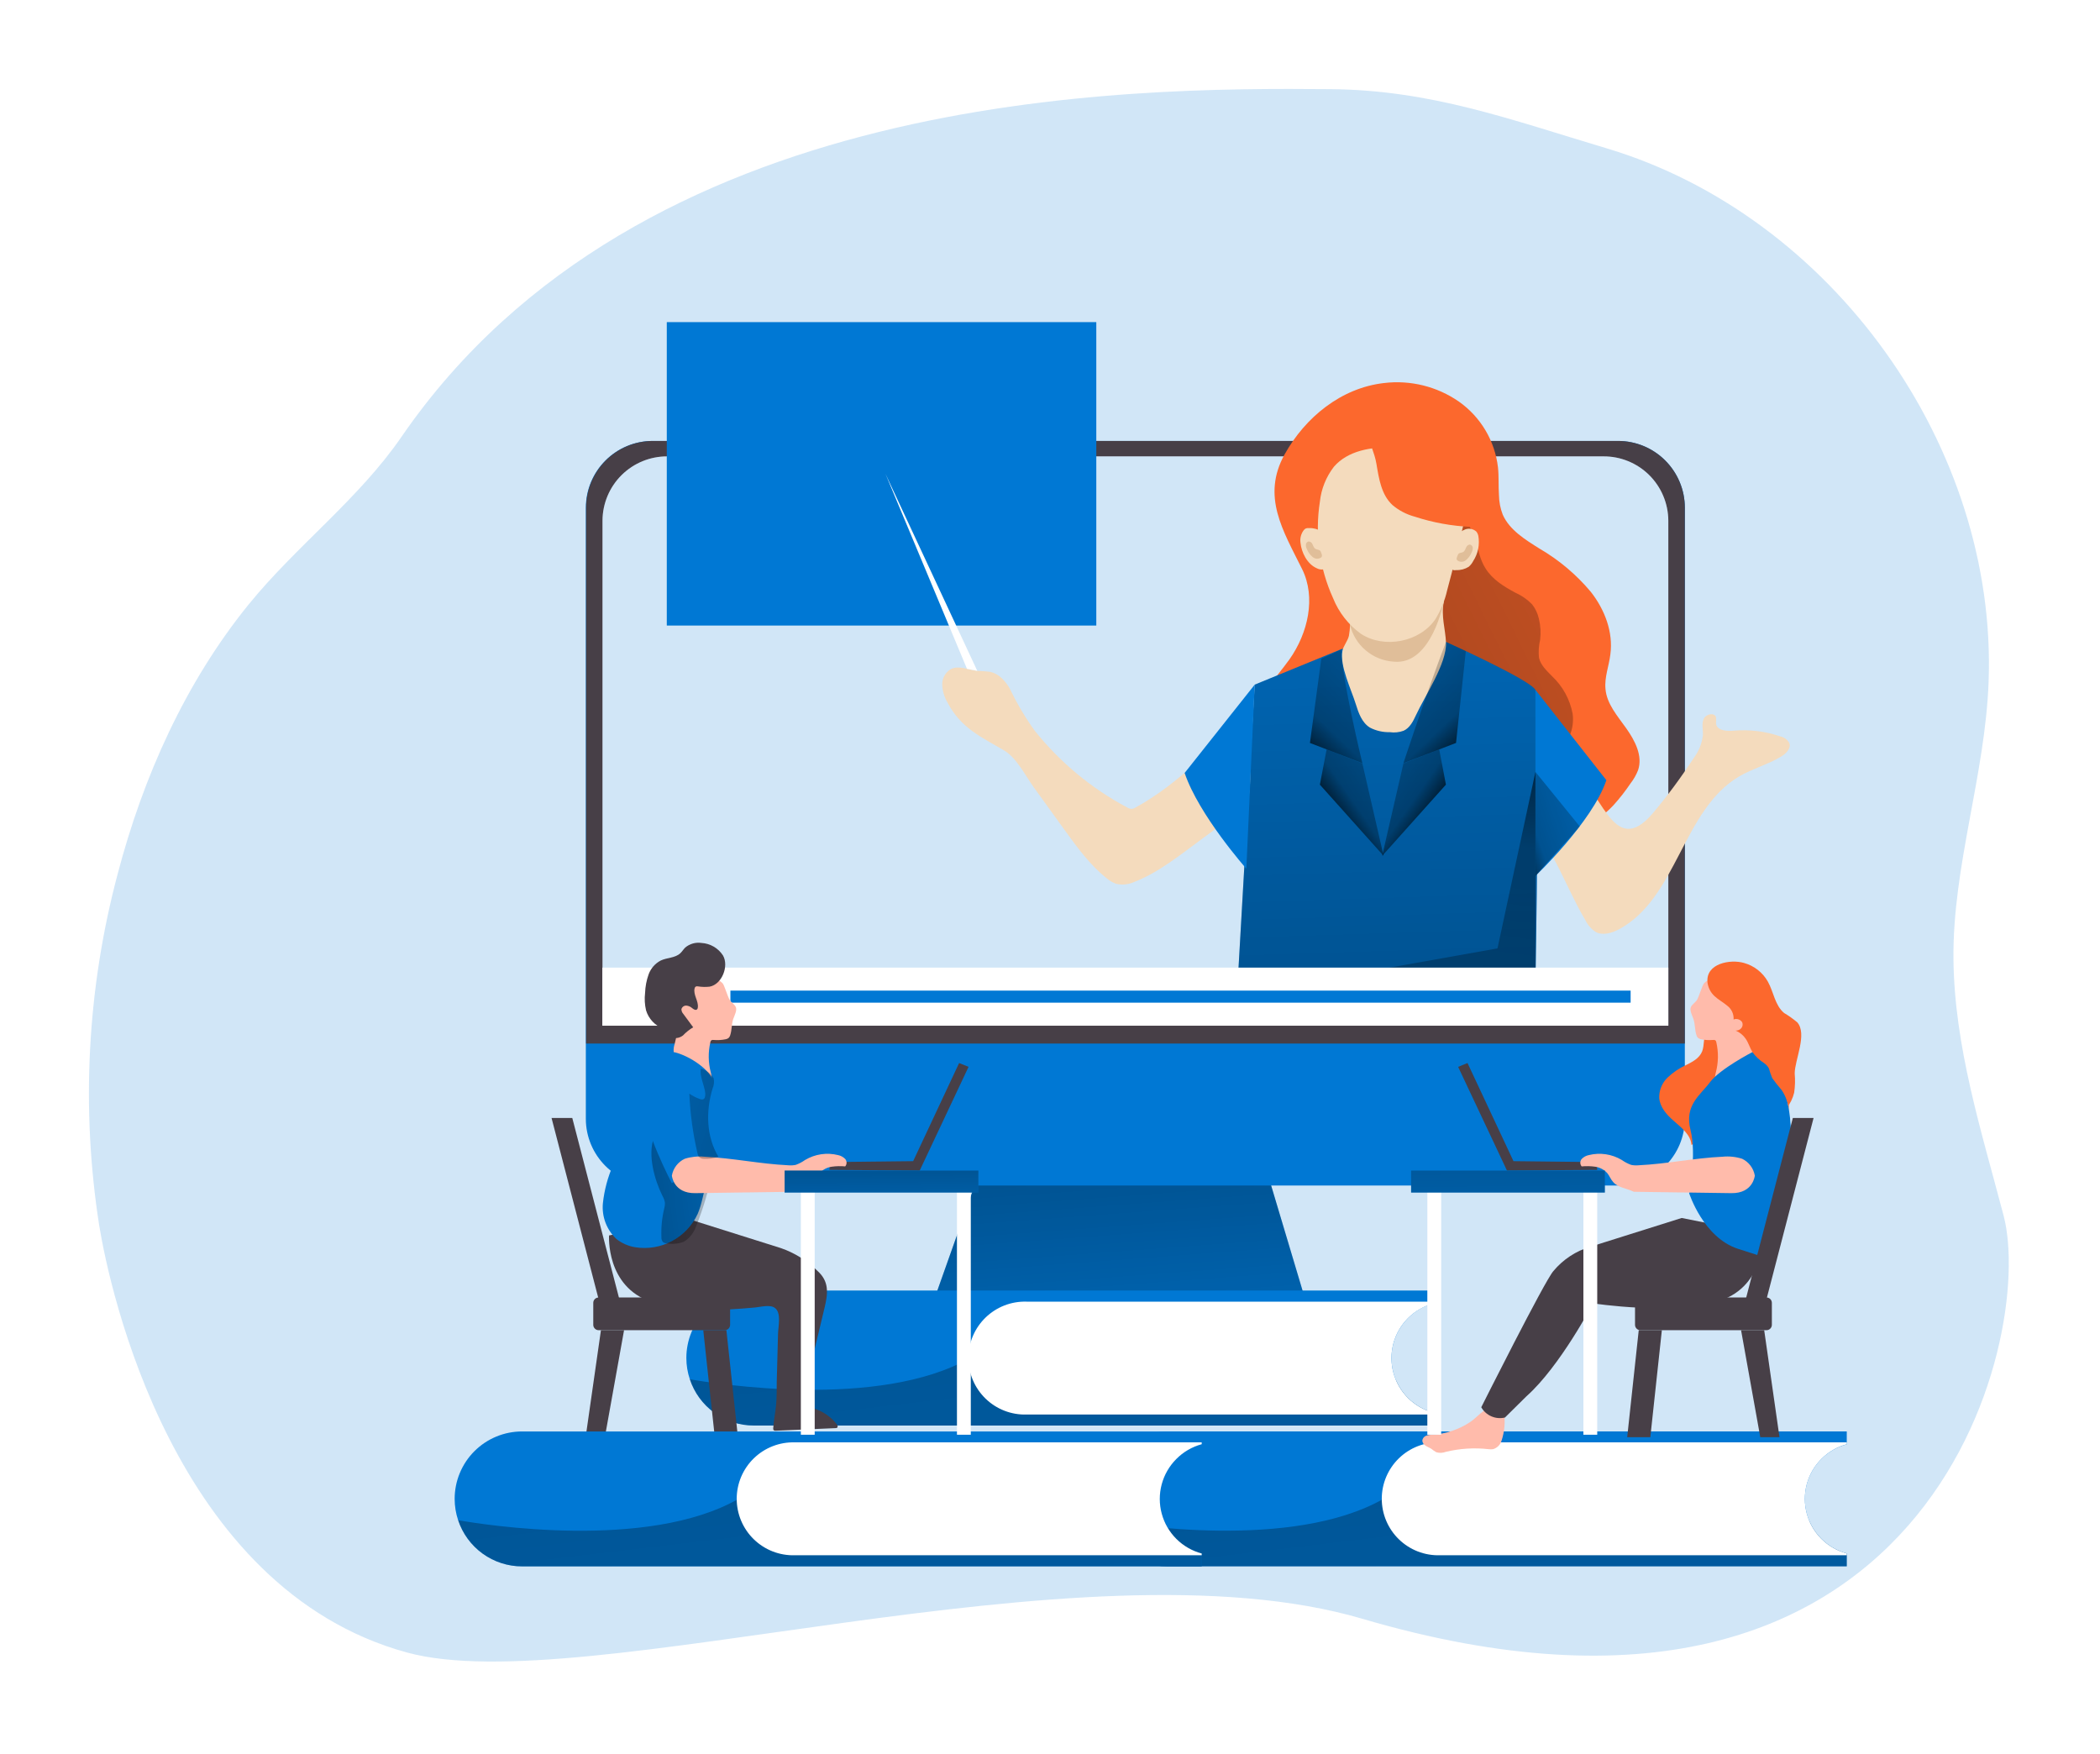 <svg width="425" height="355" viewBox="0 0 425 355" fill="none" xmlns="http://www.w3.org/2000/svg">
<g filter="url(#filter0_d_303_16359)">
<path opacity="0.18" d="M20.062 243.91C22.179 256.941 35.121 317.535 82.397 330.428C118.136 340.184 218.545 306.78 275.735 323.601C390.848 357.44 411.933 266.589 405.502 242.05C401.019 224.943 395.488 207.786 395.34 189.926C395.192 171.245 401.742 152.871 402.454 134.052C404.265 86.43 370.792 39.678 325.148 26.014C305.607 20.176 289.627 14.21 269.235 14.041C227.846 13.685 129.623 14.041 81.239 84.421C72.592 96.997 60.035 106.407 50.388 118.24C37.526 134.072 28.957 153.198 23.782 172.977C17.642 196.108 16.375 220.263 20.062 243.91Z" fill="#0078D4"/>
<path d="M264.287 259.425H188.901L202.239 221.807H253.037L264.287 259.425Z" fill="#0078D4"/>
<path d="M264.287 259.425H188.901L202.239 221.807H253.037L264.287 259.425Z" fill="url(#paint0_linear_303_16359)"/>
<path d="M327.444 85.234H132.097C124.621 85.234 118.561 91.294 118.561 98.77V222.382C118.561 229.857 124.621 235.918 132.097 235.918H327.444C334.919 235.918 340.979 229.857 340.979 222.382V98.77C340.979 91.294 334.919 85.234 327.444 85.234Z" fill="#0078D4"/>
<path d="M340.98 98.76V207.184H118.611V98.76C118.611 95.173 120.036 91.733 122.572 89.196C125.109 86.659 128.549 85.234 132.136 85.234H327.454C331.041 85.234 334.481 86.659 337.018 89.196C339.554 91.733 340.98 95.173 340.98 98.76Z" fill="#473F47"/>
<path d="M337.635 101.339V203.559H121.935V101.339C121.956 97.877 123.351 94.565 125.813 92.13C128.275 89.696 131.603 88.339 135.065 88.358H324.505C327.967 88.339 331.295 89.696 333.757 92.13C336.219 94.565 337.614 97.877 337.635 101.339Z" fill="white"/>
<path opacity="0.18" d="M337.635 101.339V203.559H121.935V101.339C121.956 97.877 123.351 94.565 125.813 92.13C128.275 89.696 131.603 88.339 135.065 88.358H324.505C327.967 88.339 331.295 89.696 333.757 92.13C336.219 94.565 337.614 97.877 337.635 101.339Z" fill="#0078D4"/>
<path d="M134.946 61.188H221.87V122.593H134.946V61.188Z" fill="#0078D4"/>
<path d="M303.361 96.186C303.232 94.335 303.361 92.436 303.163 90.595C302.857 87.941 301.994 85.382 300.63 83.085C299.266 80.788 297.432 78.805 295.247 77.267C290.824 74.204 285.43 72.87 280.089 73.517C271.431 74.507 264.159 80.444 259.993 87.934C255.254 96.453 259.686 103.428 263.516 111.156C266.385 116.934 264.693 124.147 260.973 129.421C258.054 133.547 253.74 137.505 254.106 142.551C254.333 145.619 256.293 148.241 258.182 150.665C259.449 152.287 260.864 154.009 262.862 154.474C263.87 154.657 264.902 154.657 265.91 154.474C268.168 154.156 270.405 153.703 272.609 153.119C274.746 152.545 276.942 151.832 279.139 152.129C282.859 152.604 285.61 155.741 287.757 158.798C289.904 161.855 292.022 165.259 295.435 166.783C298.027 167.95 300.996 167.842 303.826 167.604C312.088 166.921 320.844 165.002 326.524 158.966C327.778 157.579 328.932 156.105 329.977 154.553C330.616 153.739 331.132 152.836 331.51 151.872C332.5 148.993 330.917 145.935 329.136 143.412C327.355 140.889 325.178 138.465 324.921 135.437C324.683 133.062 325.633 130.757 325.91 128.402C326.514 123.91 324.762 119.349 321.952 115.777C319.043 112.302 315.555 109.357 311.642 107.07C308.674 105.209 305.508 103.28 304.122 100.143C303.636 98.88 303.378 97.54 303.361 96.186Z" fill="#FC682D"/>
<path d="M298.502 105.123C299.155 107.102 299.492 109.229 300.63 111.01C302.015 113.266 304.37 114.71 306.705 115.957C307.965 116.519 309.106 117.314 310.069 118.302C310.74 119.16 311.21 120.158 311.444 121.221C311.783 122.619 311.867 124.067 311.692 125.495C311.41 126.684 311.333 127.912 311.464 129.127C311.811 130.641 313.047 131.749 314.126 132.867C316.274 134.892 317.725 137.545 318.272 140.446C318.667 143.355 317.49 146.59 314.917 148.015C313.984 148.495 312.983 148.828 311.949 149.005C310.288 149.333 308.604 149.538 306.913 149.618C305.707 149.709 304.495 149.608 303.321 149.321C301.889 148.81 300.552 148.064 299.363 147.115L283.611 135.914C281.78 134.788 280.195 133.304 278.951 131.551C278.088 129.963 277.516 128.234 277.259 126.445C276.398 122.102 275.735 117.451 277.417 113.355C278.723 110.149 281.316 107.666 283.829 105.281L290.211 99.245C292.061 97.494 293.516 96.722 295.158 98.869C296.607 100.757 297.737 102.869 298.502 105.123Z" fill="url(#paint1_linear_303_16359)"/>
<path d="M309.475 162.441C314.709 168.308 316.886 175.531 320.854 182.23C321.321 183.187 322.035 184.004 322.922 184.594C324.376 185.386 326.187 184.832 327.651 184.06C339.436 177.767 340.514 159.769 352.071 153.071C354.752 151.527 357.8 150.716 360.461 149.113C361.451 148.519 362.519 147.46 362.124 146.372C361.942 146.038 361.691 145.746 361.387 145.517C361.083 145.289 360.734 145.128 360.362 145.046C357.32 143.995 354.091 143.594 350.883 143.869C349.449 143.997 347.45 143.869 347.292 142.414C347.331 141.996 347.331 141.576 347.292 141.158C346.975 140.109 345.224 140.495 344.788 141.504C344.353 142.513 344.68 143.661 344.64 144.759C344.442 146.478 343.779 148.11 342.721 149.479C340.226 153.325 337.497 157.012 334.548 160.521C326.197 170.416 324.089 154.634 317.49 151.339C316.862 151.079 316.19 150.941 315.511 150.933C309.633 150.531 303.749 150.412 297.859 150.577C299.947 152.249 307.595 160.343 309.475 162.441Z" fill="#F4DBBD"/>
<path d="M292.635 125.906C292.635 125.906 309.733 133.614 310.742 135.633C311.751 137.651 310.742 195.237 310.742 195.237H250.465L253.928 134.554L271.56 127.331L292.635 125.906Z" fill="#0078D4"/>
<path d="M250.455 195.247H310.742C310.742 195.247 311.732 137.661 310.742 135.623C309.753 133.584 292.635 125.906 292.635 125.906L271.57 127.321L253.938 134.544L252.266 163.683L250.455 195.247Z" fill="url(#paint2_linear_303_16359)"/>
<path d="M310.742 135.604L325.099 153.889C322.21 162.427 310.742 173.262 310.742 173.262V135.604Z" fill="#0078D4"/>
<path d="M310.742 152.217L319.717 163.249L310.742 173.292V152.217Z" fill="url(#paint3_linear_303_16359)"/>
<path d="M292.2 117.714C291.616 120.821 292.516 123.186 292.645 126.036C292.823 130.261 288.351 136.86 286.57 140.719C285.996 141.966 285.313 143.321 284.057 143.885C283.168 144.209 282.213 144.308 281.276 144.172C279.881 144.208 278.5 143.892 277.259 143.252C275.636 142.263 274.934 140.284 274.37 138.443C273.45 135.475 271.115 130.775 271.679 127.718C271.857 126.728 272.747 125.739 272.995 124.67C273.229 123.288 273.305 121.884 273.222 120.485C273.153 113.044 292.2 117.714 292.2 117.714Z" fill="#F4DBBD"/>
<path d="M292.2 117.713C292.2 117.713 289.786 130.655 282.098 129.903C280 129.776 278 128.974 276.395 127.617C274.79 126.26 273.667 124.421 273.193 122.373L292.2 117.713Z" fill="#E0BE99"/>
<path d="M292.873 115.477C292.406 117.546 291.597 119.523 290.479 121.325C287.332 125.926 280.188 127.341 275.459 124.293C272.912 122.463 270.942 119.943 269.779 117.031C267.013 110.931 266.088 104.157 267.118 97.539C267.39 94.955 268.377 92.499 269.967 90.444C272.767 87.209 277.547 86.368 281.841 86.595C285.729 86.803 289.756 87.773 292.675 90.256C294.25 91.648 295.419 93.439 296.058 95.44C296.697 97.442 296.783 99.579 296.306 101.625C295.208 106.236 294.13 110.867 292.873 115.477Z" fill="#F4DBBD"/>
<path d="M202.714 133.229C202.074 132.611 201.282 132.174 200.418 131.963C199.545 131.852 198.667 131.786 197.786 131.765C195.976 131.557 194.076 130.597 192.443 131.408C191.894 131.728 191.441 132.19 191.133 132.745C190.824 133.301 190.672 133.93 190.692 134.565C190.742 135.834 191.105 137.072 191.751 138.166C194.482 143.361 198.499 145.093 203.218 147.873C205.702 149.337 207.434 152.82 209.155 155.244L215.399 163.892C217.951 167.424 220.544 171.006 223.957 173.727C224.512 174.209 225.149 174.588 225.837 174.845C227.091 175.146 228.409 175.013 229.577 174.469C234.525 172.56 238.928 168.938 243.202 165.812C245.181 164.347 247.229 162.843 249.218 161.369C250.079 160.726 251.682 159.905 252.236 158.935C252.541 158.317 252.719 157.644 252.76 156.956C253.512 151.118 252.473 145.172 252.622 139.284C246.111 146.725 238.591 154.591 229.864 159.39C229.605 159.564 229.305 159.67 228.994 159.697C228.677 159.671 228.372 159.569 228.103 159.4C220.868 155.545 214.498 150.252 209.383 143.846C207.494 141.212 205.838 138.417 204.435 135.495C203.988 134.651 203.407 133.886 202.714 133.229Z" fill="#F4DBBD"/>
<path d="M296.267 103.255C296.669 103.041 297.128 102.958 297.58 103.016C298.033 103.075 298.455 103.272 298.79 103.582C298.984 103.836 299.12 104.13 299.186 104.443C299.496 106.215 299.124 108.038 298.147 109.548C297.924 109.985 297.618 110.375 297.246 110.696C296.49 111.173 295.607 111.408 294.713 111.369C294.514 111.409 294.309 111.409 294.11 111.369C293.95 111.295 293.808 111.187 293.694 111.052C293.409 110.695 293.2 110.284 293.079 109.843C292.959 109.403 292.929 108.942 292.992 108.49C293.18 106.451 294.347 104.096 296.267 103.255Z" fill="#F4DBBD"/>
<path d="M266.464 110.985C266.865 111.204 267.324 111.291 267.777 111.234C268.229 111.177 268.653 110.979 268.987 110.669C269.182 110.415 269.317 110.121 269.383 109.808C269.698 108.036 269.326 106.211 268.344 104.702C268.119 104.264 267.813 103.871 267.444 103.545C266.688 103.066 265.804 102.831 264.911 102.872C264.707 102.847 264.501 102.867 264.307 102.931C264.145 103.002 264.002 103.11 263.891 103.248C263.606 103.605 263.397 104.016 263.276 104.457C263.156 104.898 263.126 105.358 263.189 105.811C263.377 107.799 264.554 110.154 266.464 110.985Z" fill="#F4DBBD"/>
<path d="M253.928 134.555L239.749 152.424C242.628 160.963 252.236 171.798 252.236 171.798L253.928 134.555Z" fill="#0078D4"/>
<path d="M297.84 107.768C297.59 108.394 297.185 108.946 296.663 109.371C296.433 109.561 296.148 109.671 295.851 109.687C295.554 109.703 295.259 109.624 295.01 109.46C294.918 109.399 294.848 109.308 294.812 109.203C294.776 109.032 294.801 108.854 294.882 108.698L295 108.382C295.029 108.29 295.073 108.203 295.129 108.125C295.347 107.838 295.792 107.887 296.118 107.709C296.445 107.531 296.574 107.076 296.752 106.72C296.814 106.572 296.916 106.445 297.048 106.354C297.179 106.263 297.334 106.211 297.494 106.205C297.645 106.237 297.781 106.317 297.883 106.433C297.985 106.549 298.046 106.694 298.058 106.848C298.074 107.169 297.999 107.489 297.84 107.768Z" fill="#E0BE99"/>
<path d="M264.495 107.138C264.743 107.765 265.148 108.317 265.673 108.74C265.904 108.931 266.189 109.043 266.488 109.06C266.786 109.078 267.083 109.001 267.335 108.839C267.428 108.774 267.497 108.68 267.533 108.572C267.564 108.404 267.54 108.231 267.464 108.078L267.345 107.761C267.318 107.668 267.275 107.581 267.216 107.504C266.999 107.217 266.553 107.256 266.227 107.078C265.9 106.9 265.772 106.445 265.594 106.089C265.53 105.943 265.426 105.817 265.295 105.726C265.164 105.636 265.011 105.583 264.851 105.574C264.7 105.601 264.562 105.678 264.459 105.793C264.357 105.908 264.296 106.054 264.288 106.207C264.265 106.531 264.337 106.854 264.495 107.138Z" fill="#E0BE99"/>
<path d="M292.635 125.906L296.652 127.766L294.673 146.348L284.027 150.445C284.027 150.445 288.489 136.83 292.635 125.906Z" fill="url(#paint4_linear_303_16359)"/>
<path d="M291.27 147.666L292.625 154.79L279.723 169.206L284.027 150.496L291.27 147.666Z" fill="url(#paint5_linear_303_16359)"/>
<path d="M271.422 127.443L267.404 129.294L265.109 146.352L275.716 150.448C275.716 150.448 271.56 133.281 271.422 127.443Z" fill="url(#paint6_linear_303_16359)"/>
<path d="M268.483 147.666L267.118 154.79L280.02 169.206L275.716 150.496L268.483 147.666Z" fill="url(#paint7_linear_303_16359)"/>
<path d="M263.268 195.02L303.064 187.926L310.742 152.217V191.963V195.238L263.268 195.02Z" fill="url(#paint8_linear_303_16359)"/>
<path d="M278.565 89.873C279.06 92.841 279.554 96.146 281.83 98.224C283.12 99.306 284.629 100.096 286.253 100.539C289.971 101.76 293.84 102.463 297.75 102.627C298.322 100.069 298.316 97.416 297.731 94.861C297.147 92.306 295.999 89.914 294.372 87.859C292.745 85.804 290.679 84.139 288.326 82.984C285.973 81.83 283.392 81.215 280.772 81.186C273.954 80.998 277.843 85.43 278.565 89.873Z" fill="#FC682D"/>
<path d="M121.906 191.818H337.635V203.573H121.906V191.818Z" fill="white"/>
<path d="M284.948 262.76C283.53 264.181 282.512 265.949 281.994 267.887C281.477 269.826 281.479 271.867 282.001 273.804C282.522 275.742 283.544 277.508 284.965 278.925C286.386 280.342 288.154 281.36 290.093 281.877V284.489H152.559C149.689 284.489 146.892 283.583 144.566 281.901C142.241 280.219 140.505 277.845 139.608 275.119C139.141 273.732 138.904 272.278 138.905 270.815C138.904 269.021 139.256 267.245 139.942 265.588C140.628 263.93 141.633 262.425 142.901 261.157C144.17 259.888 145.675 258.883 147.333 258.197C148.99 257.511 150.766 257.159 152.559 257.16H290.093V259.772C288.144 260.295 286.368 261.326 284.948 262.76Z" fill="#0078D4"/>
<path d="M290.093 281.876V284.489H152.559C149.689 284.489 146.892 283.583 144.566 281.901C142.24 280.218 140.505 277.845 139.607 275.119C144.832 276.039 177.909 281.313 196.323 270.814L282.573 275.415C283.259 276.989 284.292 278.387 285.594 279.506C286.896 280.624 288.434 281.435 290.093 281.876Z" fill="url(#paint9_linear_303_16359)"/>
<path d="M284.947 262.759C283.529 264.18 282.511 265.948 281.993 267.886C281.476 269.825 281.478 271.866 282 273.803C282.521 275.741 283.544 277.507 284.964 278.924C286.385 280.341 288.153 281.359 290.092 281.876V282.261H207.75C206.222 282.306 204.7 282.044 203.275 281.49C201.849 280.937 200.55 280.102 199.453 279.037C198.356 277.972 197.484 276.698 196.888 275.289C196.293 273.881 195.986 272.367 195.986 270.838C195.986 269.309 196.293 267.796 196.888 266.387C197.484 264.979 198.356 263.705 199.453 262.639C200.55 261.574 201.849 260.74 203.275 260.186C204.7 259.632 206.222 259.37 207.75 259.415H290.092V259.791C288.145 260.308 286.369 261.333 284.947 262.759Z" fill="white"/>
<path d="M368.605 291.256C367.188 292.676 366.169 294.445 365.652 296.383C365.135 298.322 365.137 300.362 365.658 302.3C366.18 304.237 367.202 306.004 368.623 307.421C370.043 308.838 371.812 309.856 373.75 310.372V312.985H236.217C233.349 312.986 230.554 312.084 228.228 310.405C225.903 308.726 224.166 306.357 223.265 303.634C222.799 302.247 222.562 300.793 222.563 299.33C222.561 297.537 222.914 295.761 223.599 294.103C224.285 292.446 225.291 290.94 226.559 289.672C227.827 288.404 229.333 287.398 230.99 286.712C232.647 286.027 234.424 285.674 236.217 285.676H373.75V288.288C371.803 288.805 370.028 289.829 368.605 291.256Z" fill="#0078D4"/>
<path d="M373.75 310.368V312.981H236.217C233.349 312.982 230.553 312.08 228.228 310.401C225.903 308.722 224.166 306.353 223.265 303.63C228.489 304.55 261.566 309.824 279.98 299.326L366.23 303.927C366.919 305.497 367.953 306.891 369.255 308.006C370.557 309.121 372.093 309.929 373.75 310.368Z" fill="url(#paint10_linear_303_16359)"/>
<path d="M368.605 291.258C367.188 292.678 366.169 294.446 365.652 296.385C365.134 298.323 365.137 300.364 365.658 302.301C366.18 304.239 367.202 306.005 368.623 307.422C370.043 308.839 371.812 309.857 373.75 310.374V310.74H291.408C289.88 310.785 288.358 310.523 286.933 309.969C285.508 309.415 284.208 308.581 283.111 307.516C282.014 306.451 281.142 305.176 280.546 303.768C279.951 302.359 279.644 300.846 279.644 299.317C279.644 297.788 279.951 296.274 280.546 294.866C281.142 293.458 282.014 292.183 283.111 291.118C284.208 290.053 285.508 289.218 286.933 288.665C288.358 288.111 289.88 287.849 291.408 287.894H373.75V288.27C371.801 288.793 370.025 289.824 368.605 291.258Z" fill="white"/>
<path d="M195.698 131.35L179.204 91.891L197.786 131.765L195.698 131.35Z" fill="white"/>
<path d="M341.237 211.535C339.843 212.163 338.567 213.026 337.467 214.088C336.918 214.619 336.486 215.258 336.198 215.965C335.91 216.672 335.773 217.431 335.795 218.194C335.943 220.044 337.269 221.568 338.664 222.775C340.257 224.18 342.197 225.645 342.325 227.723C343.463 226.872 344.502 225.882 345.68 225.081C347.738 223.676 350.162 222.924 352.428 221.885C354.693 220.846 356.94 219.381 358.018 217.135C358.6 215.715 358.935 214.206 359.007 212.673C359.24 211.034 359.283 209.374 359.136 207.726C358.981 206.067 358.253 204.514 357.078 203.333C355.29 201.962 353.182 201.07 350.953 200.74C349.699 200.805 348.49 201.228 347.469 201.959C346.448 202.69 345.659 203.699 345.195 204.866C344.73 206.103 344.947 207.508 344.492 208.745C343.918 210.189 342.523 210.882 341.237 211.535Z" fill="#FC682D"/>
<path d="M289.953 286.347C289.507 286.338 289.062 286.405 288.637 286.545C288.426 286.618 288.239 286.75 288.099 286.925C287.959 287.1 287.871 287.312 287.846 287.534C287.864 287.752 287.935 287.962 288.055 288.145C288.174 288.328 288.337 288.479 288.529 288.583C288.895 288.821 289.32 288.959 289.686 289.207C289.995 289.463 290.326 289.691 290.676 289.889C291.303 290.077 291.974 290.053 292.585 289.82C295.436 289.125 298.387 288.941 301.302 289.276C301.585 289.311 301.871 289.311 302.153 289.276C302.569 289.156 302.946 288.932 303.251 288.626C303.556 288.319 303.777 287.94 303.895 287.524C304.479 285.753 304.651 283.871 304.399 282.023C304.396 281.817 304.345 281.613 304.251 281.429C304.133 281.286 303.984 281.171 303.816 281.093C301.055 279.728 299.541 282.458 297.513 283.794C295.256 285.285 292.652 286.164 289.953 286.347Z" fill="#FFBBAB"/>
<path d="M356.712 245.742C356.712 245.742 357.404 256.071 348.173 259.188C338.941 262.305 322.398 259.762 322.398 259.762C322.398 259.762 315.739 272.516 308.931 278.562L304.578 282.866C303.661 283.088 302.696 283.005 301.831 282.63C300.965 282.255 300.245 281.608 299.779 280.788C299.779 280.788 312.642 255.151 314.373 253.232C316.337 250.868 318.963 249.146 321.913 248.285L340.336 242.486L356.712 245.742Z" fill="#473F47"/>
<path d="M295.099 211.901L304.983 232.887L323.248 232.758L323.1 231.175L306.299 230.987L296.998 211.129L295.099 211.901Z" fill="#473F47"/>
<path d="M343.444 198.336C343.107 198.91 342.405 199.247 342.177 199.87C341.95 200.493 342.434 201.423 342.702 202.185C343.088 203.244 342.969 204.431 343.335 205.5C343.399 205.731 343.529 205.937 343.711 206.094C343.88 206.209 344.073 206.287 344.275 206.321C345.066 206.481 345.875 206.528 346.679 206.46C346.837 206.429 347 206.45 347.144 206.519C347.262 206.623 347.336 206.768 347.352 206.925C347.814 208.941 347.78 211.039 347.253 213.04C347.085 213.703 346.897 214.504 347.382 215.018C347.558 215.178 347.773 215.287 348.005 215.335C349.529 215.701 350.973 214.573 352.022 213.356C352.941 212.298 353.731 211.136 354.377 209.893C354.579 209.548 354.716 209.169 354.783 208.775C354.811 208.265 354.741 207.754 354.575 207.271C354.138 205.607 353.873 203.903 353.783 202.185C353.675 199.989 353.833 197.703 352.982 195.665C352.74 194.964 352.274 194.363 351.656 193.953C350.917 193.601 350.094 193.468 349.281 193.567C347.688 193.627 345.927 193.844 344.839 195.022C344.532 195.358 343.869 197.624 343.444 198.336Z" fill="#FFBBAB"/>
<path d="M354.654 208.913C354.654 208.913 348.074 212.317 346.085 214.989C344.096 217.66 340.851 219.629 342.127 224.685C343.404 229.741 341.85 237.459 341.85 237.459C341.85 237.459 344.71 246.453 351.745 248.729C358.78 251.005 356.84 250.282 356.84 250.282C356.84 250.282 360.571 233.61 362.035 228.97C363.499 224.329 361.026 208.171 354.654 208.913Z" fill="#0078D4"/>
<path d="M345.561 194.795C345.692 195.879 346.208 196.88 347.016 197.615C347.797 198.337 348.757 198.842 349.568 199.534C349.996 199.855 350.337 200.277 350.56 200.762C350.782 201.248 350.88 201.781 350.845 202.315C351.155 202.191 351.499 202.18 351.817 202.283C352.135 202.386 352.407 202.596 352.586 202.879C352.669 203.077 352.696 203.296 352.663 203.509C352.629 203.722 352.538 203.921 352.398 204.086C352.255 204.246 352.077 204.372 351.878 204.454C351.68 204.536 351.465 204.572 351.25 204.561C352.082 204.9 352.795 205.479 353.299 206.223C353.863 207.054 354.14 208.043 354.654 208.914C355.289 209.794 356.085 210.546 356.999 211.131C357.409 211.407 357.748 211.777 357.988 212.209C358.176 212.882 358.404 213.543 358.671 214.188C359.256 215.012 359.883 215.805 360.551 216.563C361.455 217.886 361.972 219.434 362.045 221.035C362.001 220.561 362.001 220.084 362.045 219.61C362.21 219.333 362.368 219.046 362.52 218.749C362.773 218.231 362.969 217.687 363.104 217.127C363.294 215.843 363.33 214.541 363.213 213.248C363.213 210.477 365.825 205.263 363.727 202.888C362.892 202.189 362.002 201.557 361.066 200.999C359.215 199.465 358.958 196.764 357.791 194.666C357.273 193.743 356.577 192.931 355.743 192.279C354.909 191.627 353.953 191.147 352.932 190.867C350.202 190.085 345.195 190.946 345.561 194.795Z" fill="#FC682D"/>
<path d="M352.121 217.581C352.121 217.581 347.965 228.822 347.174 229.643C346.382 230.464 355.178 235.431 355.178 235.431C355.178 235.431 360.927 224.498 360.66 219.768C360.393 215.039 355.356 213.119 352.121 217.581Z" fill="#0078D4"/>
<path d="M355.139 233.907C355.139 233.907 354.832 237.528 350.39 237.459L330.65 237.182C329.304 236.489 327.464 236.38 326.465 235.203C325.98 234.669 325.733 233.956 325.277 233.402C324.648 232.709 323.799 232.254 322.873 232.116C321.955 231.984 321.026 231.961 320.103 232.047C319.922 231.838 319.822 231.571 319.822 231.295C319.822 231.018 319.922 230.751 320.103 230.543C320.49 230.142 320.99 229.869 321.537 229.761C323.81 229.192 326.215 229.548 328.226 230.75C328.808 231.164 329.444 231.497 330.116 231.74C330.61 231.841 331.117 231.867 331.62 231.819C337.309 231.552 342.929 230.345 348.618 230.087C349.952 229.954 351.299 230.096 352.576 230.503C353.244 230.825 353.825 231.302 354.27 231.894C354.716 232.486 355.014 233.176 355.139 233.907Z" fill="#FFBBAB"/>
<path d="M288.866 235.115H291.666V286.349H288.866V235.115Z" fill="white"/>
<path d="M320.449 235.115H323.249V286.349H320.449V235.115Z" fill="white"/>
<path d="M285.58 232.891H324.792V237.343H285.58V232.891Z" fill="#0078D4"/>
<path d="M285.58 232.891H324.792V237.343H285.58V232.891Z" fill="url(#paint11_linear_303_16359)"/>
<path d="M357.503 258.574H331.986C331.384 258.574 330.897 259.062 330.897 259.663V264.105C330.897 264.706 331.384 265.194 331.986 265.194H357.503C358.105 265.194 358.592 264.706 358.592 264.105V259.663C358.592 259.062 358.105 258.574 357.503 258.574Z" fill="#473F47"/>
<path d="M336.329 265.193H331.649L329.314 286.852H333.994L336.329 265.193Z" fill="#473F47"/>
<path d="M360.136 286.852L357.039 265.193H352.359L356.247 286.852H360.136Z" fill="#473F47"/>
<path d="M367.031 222.252H362.836L353.357 258.743H357.552L367.031 222.252Z" fill="#473F47"/>
<path d="M121.154 265.193H146.672C147.273 265.193 147.76 264.706 147.76 264.105V259.662C147.76 259.061 147.273 258.574 146.672 258.574H121.154C120.553 258.574 120.066 259.061 120.066 259.662V264.105C120.066 264.706 120.553 265.193 121.154 265.193Z" fill="#473F47"/>
<path d="M142.328 265.193H147.008L149.343 286.852H144.663L142.328 265.193Z" fill="#473F47"/>
<path d="M118.522 286.852L121.619 265.193H126.299L122.41 286.852H118.522Z" fill="#473F47"/>
<path d="M111.625 222.252H115.82L125.299 258.743H121.104L111.625 222.252Z" fill="#473F47"/>
<path d="M238.057 291.266C236.64 292.686 235.621 294.454 235.104 296.393C234.586 298.332 234.589 300.372 235.11 302.31C235.632 304.247 236.654 306.013 238.075 307.43C239.495 308.847 241.264 309.865 243.202 310.382V312.994H105.669C102.801 312.996 100.006 312.093 97.68 310.415C95.355 308.736 93.618 306.367 92.717 303.644C92.251 302.257 92.014 300.803 92.014 299.34C92.013 297.546 92.365 295.77 93.051 294.113C93.737 292.456 94.743 290.95 96.011 289.682C97.279 288.414 98.785 287.408 100.442 286.722C102.099 286.037 103.875 285.684 105.669 285.686H243.202V288.298C241.255 288.815 239.48 289.839 238.057 291.266Z" fill="#0078D4"/>
<path d="M243.202 310.382V312.994H105.669C102.801 312.996 100.005 312.093 97.68 310.414C95.355 308.736 93.618 306.367 92.717 303.644C97.941 304.564 131.018 309.838 149.432 299.34L235.682 303.941C236.371 305.51 237.405 306.905 238.707 308.02C240.009 309.135 241.545 309.942 243.202 310.382Z" fill="url(#paint12_linear_303_16359)"/>
<path d="M238.057 291.268C236.64 292.688 235.621 294.456 235.104 296.395C234.586 298.333 234.589 300.374 235.11 302.311C235.632 304.249 236.654 306.015 238.074 307.432C239.495 308.849 241.264 309.867 243.202 310.384V310.74H160.86C159.332 310.785 157.81 310.523 156.385 309.969C154.96 309.415 153.66 308.581 152.563 307.516C151.466 306.451 150.594 305.176 149.998 303.768C149.403 302.359 149.096 300.846 149.096 299.317C149.096 297.788 149.403 296.274 149.998 294.866C150.594 293.458 151.466 292.183 152.563 291.118C153.66 290.053 154.96 289.218 156.385 288.665C157.81 288.111 159.332 287.849 160.86 287.894H243.202V288.27C241.252 288.795 239.476 289.83 238.057 291.268Z" fill="white"/>
<path d="M134.946 193.852L144.109 197.691L134.946 201.282V193.852Z" fill="#0078D4"/>
<path d="M147.819 196.469H330.006V198.913H147.819V196.469Z" fill="#0078D4"/>
<path d="M123.261 246.019C123.261 246.019 122.569 256.349 131.8 259.465C138.39 261.692 145.949 261.207 152.777 260.603C153.875 260.504 155.844 259.95 156.814 260.682C158.179 261.672 157.496 264.432 157.457 265.927C157.368 269.172 157.288 272.407 157.199 275.653C157.199 277.147 157.199 278.681 157.081 280.165C156.962 281.649 156.596 283.39 156.487 285.033C156.473 285.101 156.474 285.172 156.489 285.24C156.504 285.308 156.534 285.373 156.576 285.429C156.633 285.473 156.698 285.506 156.768 285.525C156.837 285.543 156.91 285.548 156.982 285.537L169.073 285.013C169.203 285.028 169.334 284.992 169.439 284.914C169.617 284.746 169.498 284.449 169.36 284.251C168.113 282.644 166.376 281.487 164.412 280.956C163.949 280.84 163.508 280.65 163.106 280.392C161.85 279.403 162.889 277.276 163.176 276.078L164.422 270.874L166.876 260.643C167.608 257.615 167.787 255.31 165.451 253.202C163.35 251.12 160.807 249.537 158.011 248.572L139.597 242.773L123.261 246.019Z" fill="#473F47"/>
<path d="M196.015 211.901L186.131 232.887L167.865 232.758L168.014 231.175L184.805 230.987L194.106 211.129L196.015 211.901Z" fill="#473F47"/>
<path d="M147.661 198.336C148.007 198.91 148.71 199.247 148.937 199.87C149.165 200.493 148.68 201.423 148.403 202.185C148.027 203.244 148.146 204.431 147.78 205.5C147.716 205.731 147.585 205.937 147.404 206.094C147.234 206.208 147.041 206.285 146.84 206.321C146.049 206.481 145.239 206.527 144.435 206.46C144.278 206.429 144.115 206.449 143.97 206.519C143.852 206.623 143.778 206.768 143.762 206.925C143.297 208.94 143.328 211.038 143.852 213.039C144.03 213.702 144.218 214.504 143.733 215.018C143.557 215.177 143.342 215.287 143.109 215.335C141.586 215.701 140.141 214.573 139.092 213.356C138.174 212.298 137.383 211.136 136.737 209.893C136.536 209.548 136.398 209.169 136.332 208.775C136.303 208.265 136.374 207.754 136.539 207.271C136.973 205.607 137.235 203.903 137.321 202.185C137.44 199.989 137.321 197.703 138.123 195.665C138.368 194.963 138.838 194.362 139.458 193.953C140.194 193.602 141.014 193.468 141.823 193.567C143.426 193.626 145.177 193.844 146.266 195.022C146.582 195.358 147.245 197.624 147.661 198.336Z" fill="#FFBBAB"/>
<path d="M136.421 208.953H136.56C139.469 209.675 143.704 212.327 144.653 215.276C145.851 218.976 146.632 223.953 145.772 227.782C145.188 230.385 143.793 232.73 143.011 235.282C142.348 237.39 142.071 239.626 141.2 241.654C140.113 244.013 138.283 245.949 135.99 247.168C133.698 248.387 131.068 248.821 128.506 248.402C127.146 248.171 125.864 247.607 124.775 246.76C123.788 245.841 123.025 244.707 122.547 243.446C122.068 242.185 121.886 240.83 122.015 239.488C122.306 236.803 123.01 234.18 124.103 231.71L128.634 219.887C129.733 217.057 132.394 208.152 136.421 208.953Z" fill="#0078D4"/>
<path d="M134.076 238.03C134.33 238.455 134.498 238.925 134.57 239.415C134.584 239.776 134.54 240.137 134.442 240.484C133.976 242.406 133.779 244.385 133.858 246.361C133.827 246.718 133.937 247.073 134.165 247.351C134.421 247.534 134.73 247.631 135.045 247.628C136.177 247.812 137.337 247.696 138.409 247.291C139.564 246.566 140.434 245.466 140.873 244.175C142.323 240.584 143.426 236.863 144.168 233.063C144.355 232.455 144.415 231.815 144.346 231.183C144.225 230.714 144.012 230.273 143.72 229.886C143.428 229.499 143.062 229.173 142.644 228.927C141.853 228.383 140.952 227.987 140.191 227.393C138.687 226.246 137.578 224.158 135.53 223.891C134.822 223.839 134.119 224.037 133.541 224.448C132.963 224.86 132.546 225.461 132.364 226.147C131.018 229.699 132.463 234.775 134.076 238.03Z" fill="url(#paint13_linear_303_16359)"/>
<path d="M139.004 217.581C139.004 217.581 143.159 228.822 143.951 229.643C144.743 230.464 135.956 235.431 135.956 235.431C135.956 235.431 130.198 224.498 130.475 219.768C130.752 215.039 135.758 213.119 139.004 217.581Z" fill="#0078D4"/>
<path d="M135.976 233.907C135.976 233.907 136.282 237.528 140.715 237.459L160.504 237.182C161.84 236.489 163.68 236.38 164.69 235.203C165.164 234.669 165.412 233.956 165.877 233.402C166.506 232.709 167.355 232.254 168.281 232.116C169.199 231.984 170.129 231.961 171.052 232.047C171.231 231.837 171.329 231.57 171.329 231.295C171.329 231.019 171.231 230.752 171.052 230.543C170.663 230.144 170.163 229.871 169.617 229.761C167.344 229.192 164.939 229.548 162.928 230.75C162.346 231.164 161.71 231.497 161.038 231.74C160.544 231.841 160.037 231.867 159.534 231.819C153.845 231.552 148.225 230.345 142.536 230.087C141.202 229.956 139.855 230.098 138.578 230.503C137.902 230.819 137.313 231.293 136.86 231.886C136.406 232.478 136.103 233.172 135.976 233.907Z" fill="#FFBBAB"/>
<path d="M162.077 235.115H164.878V286.349H162.077V235.115Z" fill="white"/>
<path d="M193.67 235.115H196.471V286.349H193.67V235.115Z" fill="white"/>
<path d="M158.793 232.891H198.005V237.343H158.793V232.891Z" fill="#0078D4"/>
<path d="M158.793 232.891H198.005V237.343H158.793V232.891Z" fill="url(#paint14_linear_303_16359)"/>
<path d="M146.315 189.35C145.839 188.619 145.198 188.009 144.444 187.571C143.689 187.133 142.842 186.878 141.971 186.827C141.388 186.74 140.792 186.778 140.224 186.938C139.656 187.098 139.128 187.377 138.676 187.757C138.32 188.113 138.053 188.559 137.687 188.905C136.628 189.894 134.996 189.776 133.729 190.379C132.585 190.974 131.706 191.977 131.266 193.189C130.835 194.395 130.595 195.66 130.553 196.939C130.412 198.109 130.476 199.294 130.741 200.442C130.995 201.29 131.441 202.068 132.045 202.715C132.649 203.363 133.395 203.861 134.224 204.172C134.618 204.266 134.982 204.456 135.283 204.726C135.52 204.993 135.599 205.379 135.827 205.656C136.391 206.349 137.519 206.092 138.221 205.547C138.831 204.904 139.527 204.348 140.289 203.895L138.31 201.214C138.056 200.946 137.911 200.593 137.905 200.224C137.965 200.01 138.095 199.822 138.274 199.691C138.454 199.56 138.672 199.494 138.894 199.502C139.34 199.542 139.76 199.726 140.091 200.026C140.378 200.264 140.814 200.531 141.081 200.254C141.162 200.167 141.211 200.056 141.219 199.937C141.437 198.611 140.23 197.295 140.586 195.979C140.614 195.86 140.68 195.752 140.774 195.673C140.914 195.598 141.075 195.577 141.229 195.613C142.018 195.742 142.82 195.762 143.614 195.673C146.117 195.208 147.562 191.497 146.315 189.35Z" fill="#473F47"/>
<path d="M142.734 217.276C142.734 217.761 142.734 218.374 142.229 218.493C142.031 218.527 141.827 218.499 141.645 218.414C140.888 218.147 140.169 217.781 139.508 217.325C139.679 221.42 140.239 225.488 141.18 229.476C141.22 229.703 141.307 229.919 141.437 230.109C141.58 230.246 141.75 230.352 141.935 230.42C142.121 230.488 142.319 230.517 142.516 230.505C143.49 230.555 144.465 230.414 145.385 230.089C142.931 226.013 142.823 220.838 144.208 216.296C144.499 215.641 144.575 214.91 144.425 214.209C144.153 213.723 143.782 213.3 143.335 212.967C142.889 212.635 142.377 212.4 141.833 212.279C141.536 213.773 142.615 215.752 142.734 217.276Z" fill="url(#paint15_linear_303_16359)"/>
</g>
<defs>
<filter id="filter0_d_303_16359" x="0" y="0" width="424.541" height="354.25" filterUnits="userSpaceOnUse" color-interpolation-filters="sRGB">
<feFlood flood-opacity="0" result="BackgroundImageFix"/>
<feColorMatrix in="SourceAlpha" type="matrix" values="0 0 0 0 0 0 0 0 0 0 0 0 0 0 0 0 0 0 127 0" result="hardAlpha"/>
<feOffset dy="4"/>
<feGaussianBlur stdDeviation="9"/>
<feComposite in2="hardAlpha" operator="out"/>
<feColorMatrix type="matrix" values="0 0 0 0 0 0 0 0 0 0.278 0 0 0 0 1 0 0 0 0.25 0"/>
<feBlend mode="normal" in2="BackgroundImageFix" result="effect1_dropShadow_303_16359"/>
<feBlend mode="normal" in="SourceGraphic" in2="effect1_dropShadow_303_16359" result="shape"/>
</filter>
<linearGradient id="paint0_linear_303_16359" x1="223.146" y1="212.951" x2="229.657" y2="300.695" gradientUnits="userSpaceOnUse">
<stop offset="0.01"/>
<stop offset="0.08" stop-opacity="0.69"/>
<stop offset="0.21" stop-opacity="0.32"/>
<stop offset="1" stop-opacity="0"/>
</linearGradient>
<linearGradient id="paint1_linear_303_16359" x1="240.639" y1="154.16" x2="427.853" y2="61.112" gradientUnits="userSpaceOnUse">
<stop offset="0.01"/>
<stop offset="0.08" stop-opacity="0.69"/>
<stop offset="0.21" stop-opacity="0.32"/>
<stop offset="1" stop-opacity="0"/>
</linearGradient>
<linearGradient id="paint2_linear_303_16359" x1="282.978" y1="238.07" x2="277.17" y2="53.459" gradientUnits="userSpaceOnUse">
<stop offset="0.01"/>
<stop offset="0.08" stop-opacity="0.69"/>
<stop offset="0.21" stop-opacity="0.32"/>
<stop offset="1" stop-opacity="0"/>
</linearGradient>
<linearGradient id="paint3_linear_303_16359" x1="302.965" y1="165.357" x2="338.239" y2="153.523" gradientUnits="userSpaceOnUse">
<stop offset="0.01"/>
<stop offset="0.08" stop-opacity="0.69"/>
<stop offset="0.21" stop-opacity="0.32"/>
<stop offset="1" stop-opacity="0"/>
</linearGradient>
<linearGradient id="paint4_linear_303_16359" x1="298.562" y1="147.753" x2="272.322" y2="120.217" gradientUnits="userSpaceOnUse">
<stop offset="0.01"/>
<stop offset="0.08" stop-opacity="0.69"/>
<stop offset="0.21" stop-opacity="0.32"/>
<stop offset="1" stop-opacity="0"/>
</linearGradient>
<linearGradient id="paint5_linear_303_16359" x1="291.072" y1="162.31" x2="265.099" y2="144.243" gradientUnits="userSpaceOnUse">
<stop offset="0.01"/>
<stop offset="0.08" stop-opacity="0.69"/>
<stop offset="0.21" stop-opacity="0.32"/>
<stop offset="1" stop-opacity="0"/>
</linearGradient>
<linearGradient id="paint6_linear_303_16359" x1="262.398" y1="149.508" x2="291.666" y2="118.805" gradientUnits="userSpaceOnUse">
<stop offset="0.01"/>
<stop offset="0.08" stop-opacity="0.69"/>
<stop offset="0.21" stop-opacity="0.32"/>
<stop offset="1" stop-opacity="0"/>
</linearGradient>
<linearGradient id="paint7_linear_303_16359" x1="268.671" y1="162.31" x2="294.654" y2="144.243" gradientUnits="userSpaceOnUse">
<stop offset="0.01"/>
<stop offset="0.08" stop-opacity="0.69"/>
<stop offset="0.21" stop-opacity="0.32"/>
<stop offset="1" stop-opacity="0"/>
</linearGradient>
<linearGradient id="paint8_linear_303_16359" x1="295.524" y1="130.162" x2="273.578" y2="297.537" gradientUnits="userSpaceOnUse">
<stop offset="0.01"/>
<stop offset="0.08" stop-opacity="0.69"/>
<stop offset="0.21" stop-opacity="0.32"/>
<stop offset="1" stop-opacity="0"/>
</linearGradient>
<linearGradient id="paint9_linear_303_16359" x1="203.1" y1="179.815" x2="238.206" y2="474.839" gradientUnits="userSpaceOnUse">
<stop offset="0.01"/>
<stop offset="0.08" stop-opacity="0.69"/>
<stop offset="0.21" stop-opacity="0.32"/>
<stop offset="1" stop-opacity="0"/>
</linearGradient>
<linearGradient id="paint10_linear_303_16359" x1="286.768" y1="208.307" x2="321.873" y2="503.331" gradientUnits="userSpaceOnUse">
<stop offset="0.01"/>
<stop offset="0.08" stop-opacity="0.69"/>
<stop offset="0.21" stop-opacity="0.32"/>
<stop offset="1" stop-opacity="0"/>
</linearGradient>
<linearGradient id="paint11_linear_303_16359" x1="304.964" y1="210.084" x2="305.518" y2="272.765" gradientUnits="userSpaceOnUse">
<stop offset="0.01"/>
<stop offset="0.08" stop-opacity="0.69"/>
<stop offset="0.21" stop-opacity="0.32"/>
<stop offset="1" stop-opacity="0"/>
</linearGradient>
<linearGradient id="paint12_linear_303_16359" x1="156.22" y1="208.311" x2="191.325" y2="503.334" gradientUnits="userSpaceOnUse">
<stop offset="0.01"/>
<stop offset="0.08" stop-opacity="0.69"/>
<stop offset="0.21" stop-opacity="0.32"/>
<stop offset="1" stop-opacity="0"/>
</linearGradient>
<linearGradient id="paint13_linear_303_16359" x1="119.491" y1="237.654" x2="170.606" y2="231.668" gradientUnits="userSpaceOnUse">
<stop offset="0.01"/>
<stop offset="0.08" stop-opacity="0.69"/>
<stop offset="0.21" stop-opacity="0.32"/>
<stop offset="1" stop-opacity="0"/>
</linearGradient>
<linearGradient id="paint14_linear_303_16359" x1="178.305" y1="225.875" x2="178.582" y2="252.482" gradientUnits="userSpaceOnUse">
<stop offset="0.01"/>
<stop offset="0.08" stop-opacity="0.69"/>
<stop offset="0.21" stop-opacity="0.32"/>
<stop offset="1" stop-opacity="0"/>
</linearGradient>
<linearGradient id="paint15_linear_303_16359" x1="169.953" y1="229.852" x2="96.407" y2="207.57" gradientUnits="userSpaceOnUse">
<stop offset="0.01"/>
<stop offset="0.08" stop-opacity="0.69"/>
<stop offset="0.21" stop-opacity="0.32"/>
<stop offset="1" stop-opacity="0"/>
</linearGradient>
</defs>
</svg>
